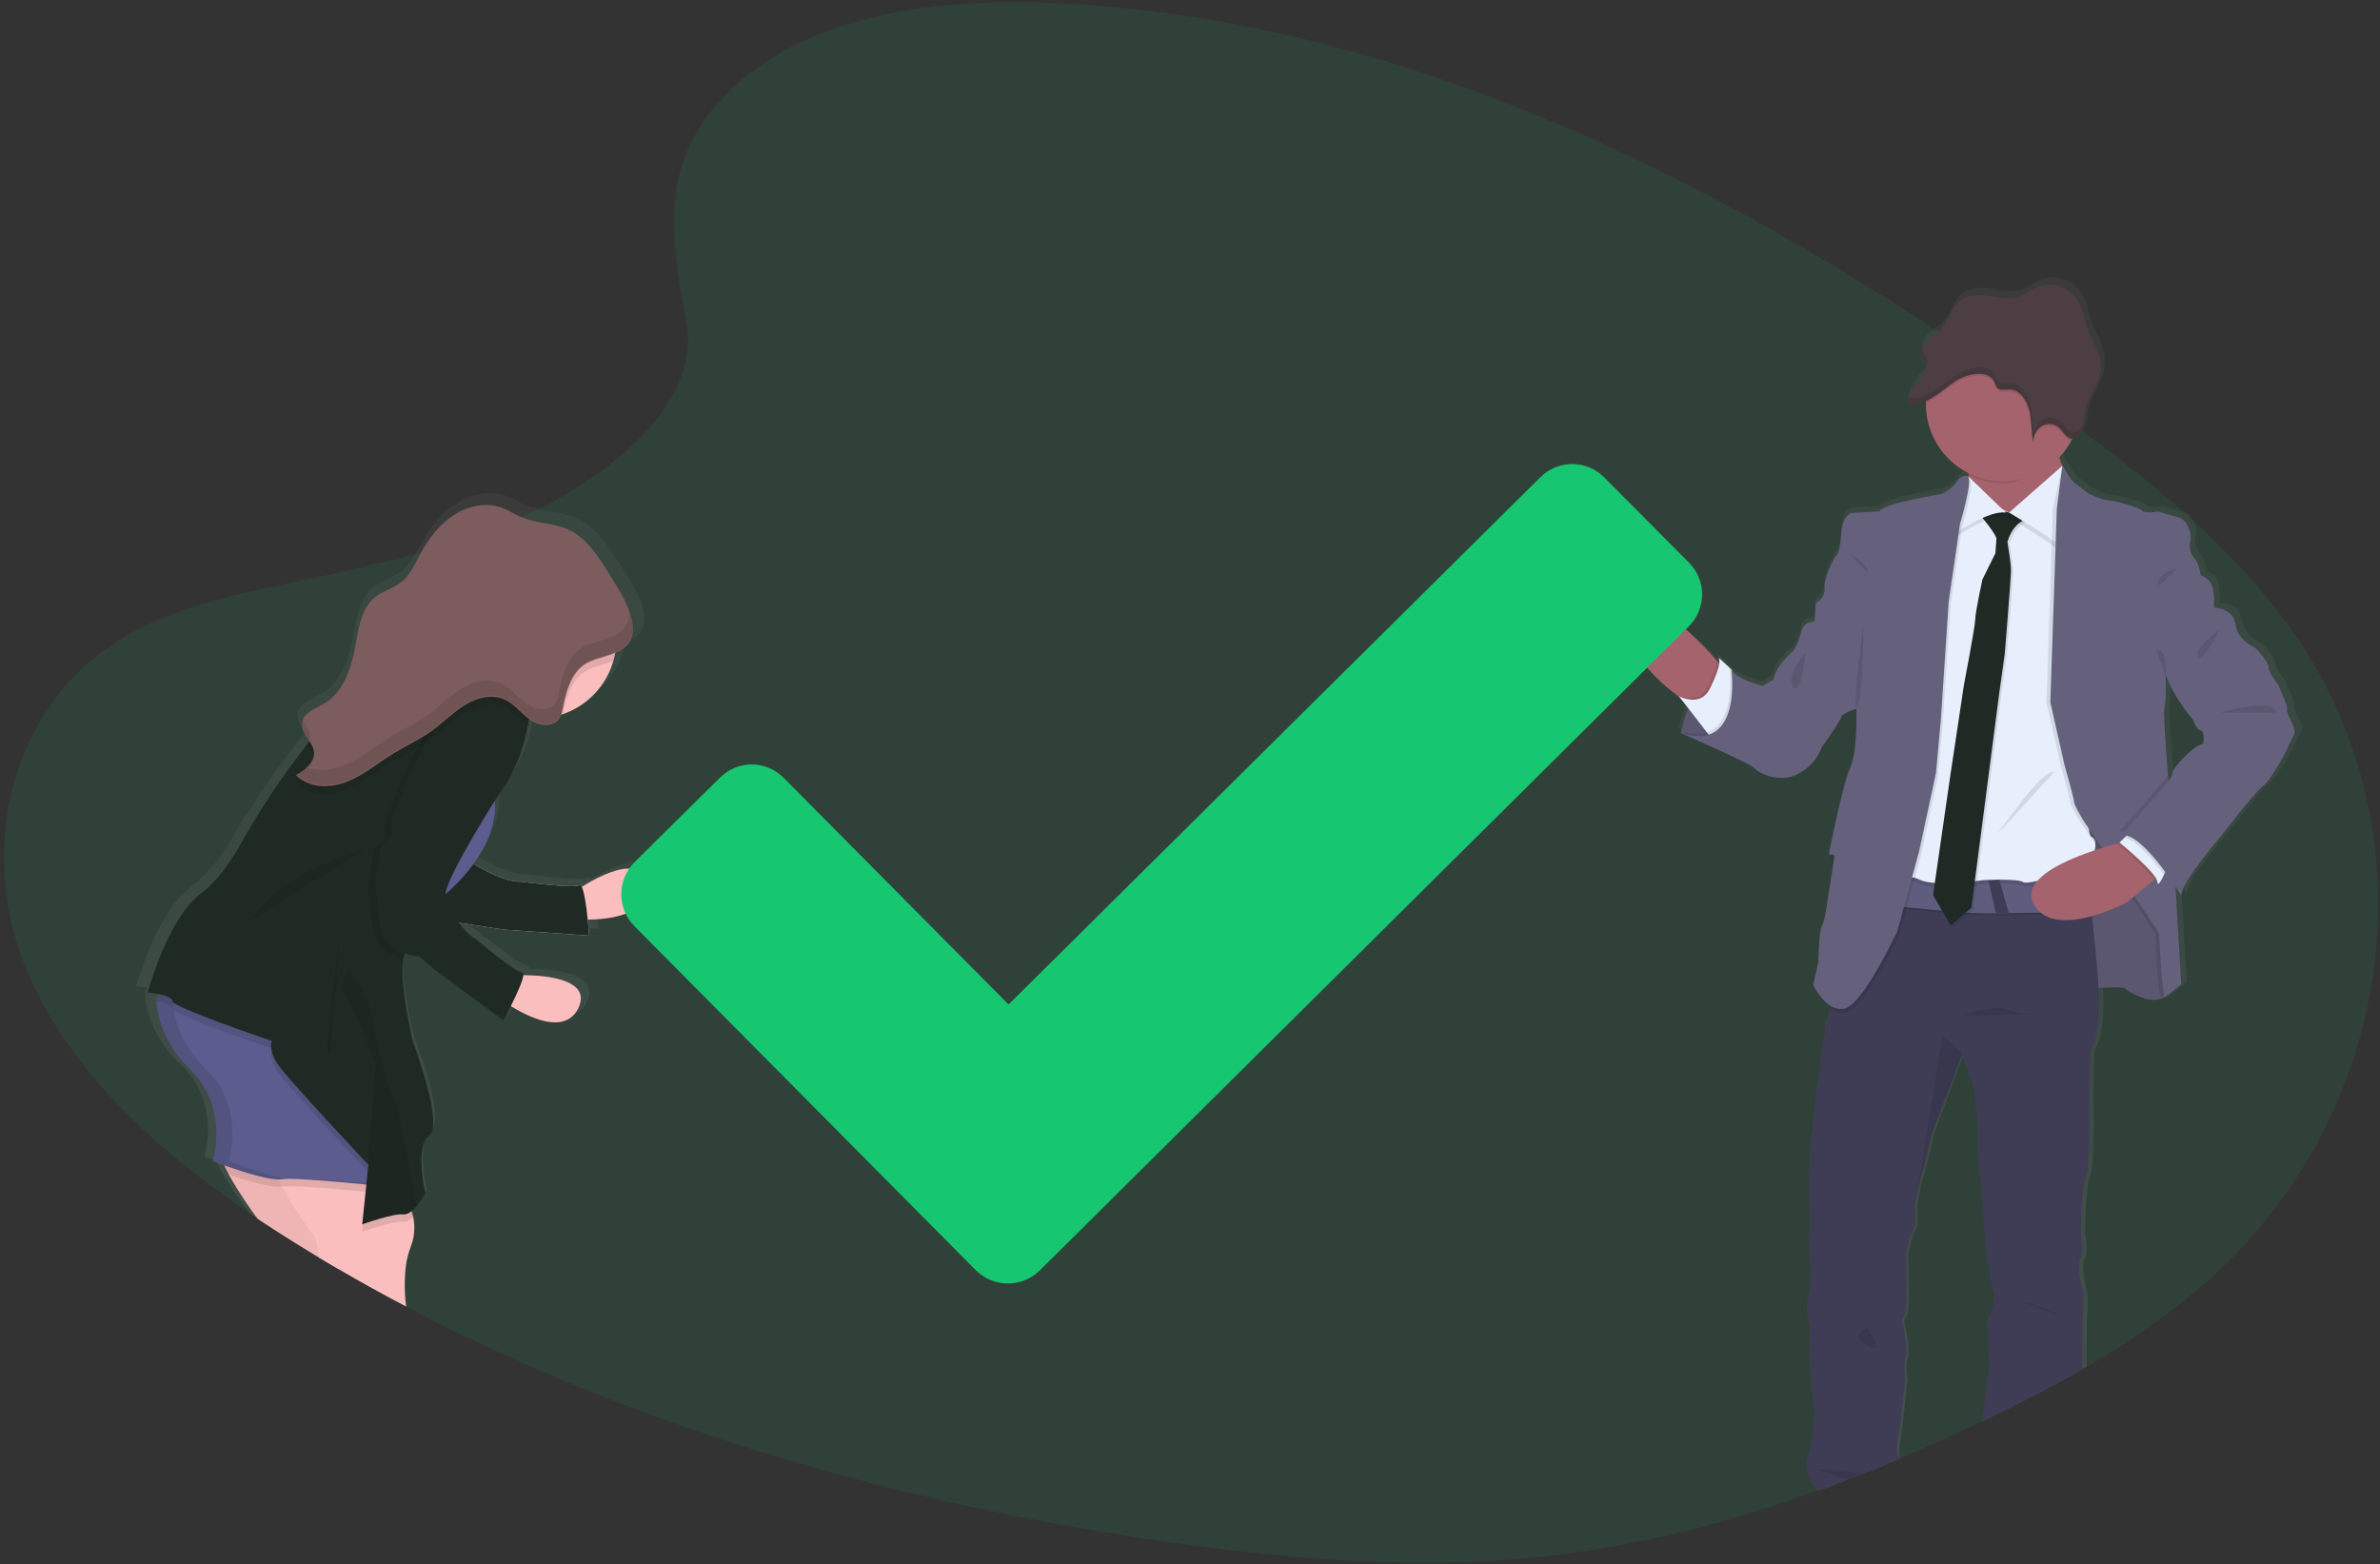 <svg xmlns="http://www.w3.org/2000/svg" xmlns:xlink="http://www.w3.org/1999/xlink" width="528px" height="347px" version="1.1" viewBox="0 0 528 347">
<rect x="0" y="0" width="528" height="347" fill="#333333" stroke="none"/>
<!--Generator: Sketch 52.1 (67048) - http://www.bohemiancoding.com/sketch-->
    <title>
        Success
    </title>
    <desc>
        Created with Sketch.
    </desc>
    <defs>
        <linearGradient id="linearGradient-1" x1="50.014%" x2="50.014%" y1="100.014%" y2="-0.012%">
            <stop offset="0%" stop-color="#808080" stop-opacity="0.25"/>
            <stop offset="54%" stop-color="#808080" stop-opacity="0.12"/>
            <stop offset="100%" stop-color="#808080" stop-opacity="0.1"/>
        </linearGradient>
        <linearGradient id="linearGradient-2" x1="50.003%" x2="50.003%" y1="100.015%" y2="-0.001%">
            <stop offset="0%" stop-color="#808080" stop-opacity="0.25"/>
            <stop offset="54%" stop-color="#808080" stop-opacity="0.12"/>
            <stop offset="100%" stop-color="#808080" stop-opacity="0.1"/>
        </linearGradient>
    </defs>
    <g id="Symbols" fill="none" fill-rule="evenodd" stroke="none" stroke-width="1">
        <g id="Illustrations-/-Success">
            <g id="Success">
                <path id="Path" fill="#17C671" d="M489.326,284.598 C487.682,286.043 486.001,287.447 484.284,288.81 C483.995,289.043 483.697,289.268 483.404,289.506 C477.279,294.257 470.849,298.601 464.154,302.509 L462.903,303.238 C462.6,303.421 462.303,303.591 461.986,303.76 C454.992,307.798 447.737,311.515 440.394,315.035 L440.316,315.077 L439.762,315.338 C433.84,318.177 427.83,320.893 421.731,323.487 L421.584,323.542 C418.834,324.7 416.084,325.828 413.334,326.925 C412.211,327.383 411.084,327.809 409.956,328.245 C407.834,329.056 405.707,329.853 403.562,330.619 L403.297,330.72 L402.838,330.88 L402.265,331.091 C396.671,333.089 391.001,334.935 385.257,336.627 L385.156,336.655 C381.15,337.822 377.118,338.902 373.06,339.895 L372.506,340.033 C366.548,341.472 360.493,342.71 354.402,343.7 L352.999,343.924 C348.544,344.624 344.059,345.195 339.543,345.638 C314.155,348.09 288.466,346.097 263.235,342.678 C212.286,335.766 162.012,322.809 116.16,302.5 C107.36,298.604 98.731,294.433 90.273,289.988 C90.205,289.951 90.145,289.914 90.076,289.882 C85.013,287.221 80.019,284.448 75.093,281.563 C73.65,280.729 72.215,279.877 70.79,279.02 C69.036,277.962 67.289,276.893 65.551,275.811 C63.259,274.381 60.968,272.915 58.676,271.416 L57.603,270.701 L57.191,270.421 C56.609,270.032 56.036,269.642 55.458,269.248 C33.917,254.581 14.708,236.807 5.633,214.564 C-4.854,188.898 1.856,156.356 27.83,141.185 C36.758,135.96 47.135,133.123 57.622,130.781 L58.694,130.542 C60.468,130.153 62.242,129.777 64.006,129.401 C70.189,128.09 76.404,126.789 82.56,125.336 C85.768,124.58 88.944,123.787 92.102,122.93 L93.395,122.572 C101.01,120.529 108.459,117.906 115.674,114.725 L115.72,114.725 C116.495,114.382 117.26,114.024 118.012,113.657 C118.498,113.428 118.983,113.199 119.469,112.947 C127.261,109.07 135.511,103.693 141.859,97.286 C142.368,96.772 142.863,96.25 143.344,95.728 C143.715,95.32 144.082,94.907 144.435,94.495 C148.885,89.306 151.965,83.545 152.552,77.431 C152.749,75.376 152.657,73.304 152.277,71.275 C151.557,67.43 150.86,63.667 150.347,59.996 C149.389,53.098 149.064,46.502 150.393,40.145 C151.745,33.665 154.811,27.427 160.664,21.377 C161.547,20.46 162.499,19.543 163.52,18.627 C168.253,14.474 173.609,11.09 179.392,8.598 C180.107,8.293 180.826,7.987 181.55,7.682 C197.629,1.173 216.947,-0.183 234.997,0.715 C251.859,1.583 268.615,3.914 285.074,7.682 C286.38,7.975 287.687,8.282 288.984,8.598 C302.985,11.99 316.762,16.25 330.234,21.354 C365.241,34.522 398.283,52.805 429.151,72.98 C429.454,73.177 429.756,73.375 430.068,73.576 C431.357,74.417 432.639,75.26 433.913,76.106 C436.379,77.741 438.824,79.386 441.247,81.043 L442.883,82.156 C443.69,82.706 444.492,83.258 445.289,83.811 L447.746,85.511 C447.862,85.581 447.972,85.659 448.076,85.745 L450.166,87.193 C451.376,88.037 452.577,88.885 453.782,89.737 L456.367,91.57 C456.903,91.955 457.444,92.336 457.98,92.725 L460.73,94.733 L461.345,95.191 C461.473,95.283 461.601,95.375 461.725,95.475 L461.803,95.526 C469.255,100.994 476.529,106.663 483.345,112.672 L484.225,113.451 L484.316,113.534 C485.059,114.194 485.801,114.863 486.53,115.537 C495.431,123.64 503.406,132.348 509.923,141.973 C539.862,186.432 530.975,247.99 489.326,284.598 Z" opacity="0.1"/>
                <path id="Shape" fill="url(#linearGradient-1)" fill-rule="nonzero" d="M508.947,156.613 C509.24,155.815 507.05,151.387 507.05,151.167 C507.05,150.947 504.758,148.486 504.758,147.102 C504.758,145.718 501.765,142.748 501.765,142.748 C501.765,142.748 497.741,141.075 497.301,137.45 C496.861,133.824 492.644,133.746 492.479,133.742 C492.479,133.742 492.479,133.412 492.507,132.907 C492.507,131.78 492.475,129.768 491.966,128.663 C491.447,127.661 490.555,126.902 489.482,126.55 C489.482,126.55 489.023,123.722 488.162,122.852 C487.166,121.808 486.781,120.324 487.144,118.928 C487.387,118.158 487.176,116.733 486.571,115.541 C486.113,114.593 485.37,113.781 484.435,113.557 L484.358,113.557 C482.258,113.048 479.907,112.269 479.907,112.269 C479.907,112.269 479.669,112.315 479.316,112.365 L479.022,112.269 C478.516,112.363 478.005,112.427 477.492,112.461 C477.042,112.476 476.602,112.332 476.25,112.053 C475.516,111.251 469.595,109.73 468.499,109.73 C467.404,109.73 464.255,108.277 464.255,108.277 L461.115,105.88 C460.235,105.21 458.604,102.488 458.365,102.085 L458.329,102.034 C458.1,101.515 457.907,100.98 457.751,100.435 C457.719,100.334 457.696,100.233 457.664,100.123 C458.302,99.455 458.886,98.738 459.41,97.978 L459.41,97.955 C459.553,97.758 459.685,97.543 459.818,97.336 C460.011,97.031 460.194,96.714 460.368,96.388 C460.442,96.245 460.51,96.099 460.584,95.961 C460.739,95.955 460.893,95.929 461.042,95.883 L461.239,95.81 C461.42,95.727 461.59,95.62 461.743,95.494 L461.89,95.361 C462.303,94.971 462.617,94.489 462.807,93.954 C462.857,93.798 462.903,93.638 462.94,93.495 C462.94,93.44 462.967,93.381 462.981,93.33 C462.995,93.28 463.031,93.11 463.05,92.996 L463.077,92.812 C463.077,92.698 463.114,92.593 463.132,92.487 C463.15,92.382 463.132,92.359 463.132,92.299 C463.132,92.166 463.169,92.024 463.183,91.887 C463.247,91.369 463.302,90.86 463.412,90.356 C463.414,90.348 463.414,90.34 463.412,90.333 C463.652,89.362 464.015,88.425 464.493,87.546 C464.952,86.662 465.456,85.791 465.868,84.879 C465.988,84.618 466.102,84.352 466.203,84.086 C466.304,83.82 466.405,83.499 466.496,83.201 C466.496,83.114 466.538,83.022 466.56,82.931 C466.621,82.715 466.67,82.496 466.707,82.275 C466.732,82.181 466.75,82.084 466.762,81.987 C466.817,81.684 466.854,81.382 466.881,81.07 C467.029,79.334 466.772,77.588 466.13,75.969 C465.584,74.594 464.755,73.379 464.209,72.018 C463.37,69.951 463.15,67.613 462.124,65.642 C460.405,62.343 456.349,60.693 453.017,61.935 C451.431,62.521 450.051,63.672 448.433,64.19 C446.279,64.882 443.965,64.359 441.728,64.047 C439.491,63.736 437.016,63.713 435.22,65.17 C433.152,66.853 432.584,70.015 430.636,71.858 C430.163,72.285 429.652,72.668 429.11,73.003 C428.716,73.274 428.317,73.54 427.946,73.847 C427.34,74.326 426.873,74.959 426.594,75.68 C426.574,75.731 426.557,75.783 426.543,75.836 C426.522,75.897 426.505,75.96 426.493,76.024 C426.493,76.093 426.47,76.166 426.461,76.239 C426.452,76.312 426.461,76.34 426.461,76.39 C426.454,76.5 426.454,76.611 426.461,76.72 C426.461,76.72 426.461,76.757 426.461,76.775 C426.461,76.895 426.498,77.018 426.52,77.142 C426.52,77.174 426.52,77.206 426.52,77.243 C426.52,77.28 426.575,77.449 426.612,77.545 C426.615,77.565 426.615,77.585 426.612,77.605 C426.65,77.717 426.695,77.827 426.745,77.935 C426.745,77.985 426.786,78.045 426.809,78.1 C426.836,78.143 426.858,78.189 426.873,78.237 C427.158,78.773 427.385,79.337 427.552,79.92 C427.641,80.291 427.617,80.68 427.483,81.038 C427.412,81.216 427.313,81.382 427.19,81.528 C427.031,81.728 426.859,81.918 426.676,82.097 C425.221,83.611 424.096,85.41 423.372,87.381 C423.289,87.606 423.211,87.84 423.138,88.064 L423.234,88.092 L423.33,88.115 C423.509,88.169 423.691,88.207 423.876,88.229 C423.997,88.25 424.12,88.263 424.243,88.27 C424.744,88.297 425.246,88.257 425.737,88.151 C425.819,88.137 425.9,88.119 425.98,88.096 C426.005,88.092 426.03,88.084 426.053,88.073 L426.099,88.073 C426.51,87.967 426.911,87.827 427.3,87.656 C427.391,87.615 427.488,87.578 427.579,87.532 C427.579,87.679 427.579,87.83 427.579,87.991 C427.579,88.151 427.579,88.156 427.579,88.238 C427.579,88.435 427.579,88.623 427.579,88.82 C427.579,89.017 427.579,89.095 427.579,89.237 C427.928,95.102 431.237,100.385 436.361,103.258 C436.622,103.409 436.879,103.551 437.145,103.684 C437.168,103.84 437.19,104 437.209,104.142 C437.227,104.285 437.245,104.404 437.259,104.537 L437.058,104.349 C436.885,104.274 436.7,104.237 436.512,104.239 C436.207,104.237 435.907,104.314 435.641,104.463 C435.173,104.733 434.781,105.116 434.5,105.577 C433.262,107.47 430.916,108.327 430.916,108.327 C430.916,108.327 417.624,110.431 417.102,112.172 L410.887,112.539 C410.887,112.539 408.691,112.828 408.476,117.402 L408.476,117.453 C408.476,117.475 408.476,117.489 408.476,117.507 C408.444,118.053 408.402,118.539 408.352,118.974 C408.352,118.974 408.352,119.02 408.352,119.038 C407.967,122.086 407.096,122.412 407.096,122.412 C407.096,122.412 404.534,126.912 404.754,129.236 C404.756,129.255 404.756,129.273 404.754,129.291 C404.784,129.606 404.764,129.923 404.695,130.231 C404.405,131.274 403.717,132.161 402.779,132.701 L402.49,136.826 C402.49,136.826 400.079,136.464 399.419,139.297 C398.759,142.129 397.586,143.422 397.586,143.422 C397.586,143.422 393.566,146.763 393.346,149.591 L390.858,151.117 C390.858,151.117 385.087,149.811 383.767,147.487 C383.767,147.487 383.611,147.331 383.364,147.107 L383.327,147.052 C383.326,147.061 383.326,147.07 383.327,147.079 C382.465,146.263 380.627,144.558 380.912,144.948 C381.082,145.314 381.124,145.728 381.031,146.121 L380.6,145.663 L379.45,144.38 C379.45,144.38 377.804,142.84 375.49,141.002 C374.961,140.58 374.403,140.149 373.817,139.709 C370.856,137.514 367.295,135.286 364.65,134.952 C364.595,134.842 364.375,134.012 363.857,134.012 C363.639,134.031 363.436,134.13 363.289,134.292 C361.726,135.728 360.833,137.75 360.823,139.872 C360.814,141.995 361.689,144.025 363.238,145.475 L363.839,146.034 L365.7,147.776 L371.979,153.643 C372.057,153.697 372.13,153.757 372.208,153.808 L372.579,154.266 L372.868,154.637 L373.368,155.274 L374.087,156.191 C374.05,156.287 374.009,156.379 373.977,156.47 C373.707,157.13 373.473,157.772 373.28,158.359 C373.28,158.359 373.28,158.405 373.28,158.423 C373.235,158.57 373.189,158.707 373.147,158.845 C373.147,158.89 373.115,158.941 373.102,158.987 C373.056,159.124 373.019,159.262 372.978,159.385 C372.937,159.509 372.932,159.546 372.914,159.624 C372.895,159.702 372.882,159.72 372.868,159.766 C372.662,160.495 372.533,161.054 372.465,161.365 L371.979,161.214 L372.437,161.42 C372.439,161.446 372.439,161.472 372.437,161.498 L372.41,161.645 C372.552,161.714 372.703,161.778 372.868,161.842 L372.973,161.888 L374.77,162.681 C375.132,162.841 375.526,163.011 375.948,163.203 C376.37,163.396 376.695,163.538 377.103,163.712 C381.796,165.802 388.373,168.804 388.841,169.405 C389.57,170.353 394.396,173.108 398.787,170.78 C403.178,168.451 404.117,164.895 404.117,164.895 C404.117,164.895 408.361,159.019 408.508,158.148 C408.618,157.479 410.58,156.722 411.487,156.406 L411.574,156.379 L411.941,156.26 C411.941,156.26 411.941,156.443 411.941,156.759 L411.941,156.782 C411.941,156.942 411.941,157.144 411.941,157.369 C411.941,159.413 411.913,163.859 411.272,167.09 C411.27,167.099 411.27,167.108 411.272,167.118 C411.127,167.954 410.882,168.769 410.543,169.547 C408.861,173.103 405.721,188.861 405.721,188.861 L405.795,188.861 C405.976,188.828 406.161,188.819 406.345,188.833 C406.28,189.127 406.239,189.356 406.207,189.512 C406.175,189.667 406.161,189.745 406.161,189.745 L406.216,189.745 C406.391,189.712 406.57,189.702 406.748,189.713 C406.808,189.716 406.868,189.724 406.927,189.736 C406.927,189.828 406.899,189.938 406.881,190.066 C406.881,190.066 406.881,190.112 406.881,190.135 C406.881,190.158 406.881,190.162 406.881,190.181 C406.881,190.199 406.853,190.323 406.844,190.401 C406.464,193.023 405.364,199.847 405.364,199.847 C405.364,199.847 404.905,203.619 404.19,204.925 C403.883,205.48 403.695,207.015 403.576,208.592 C403.576,208.821 403.544,209.05 403.526,209.289 C403.407,211.232 403.388,213.052 403.388,213.052 L403.356,213.171 L402.279,218.057 C402.297,218.102 402.317,218.146 402.339,218.19 C402.417,218.336 402.54,218.588 402.719,218.9 L402.774,219.019 C403.422,220.34 404.28,221.547 405.313,222.594 C405.553,222.832 405.81,223.051 406.083,223.25 C406.083,223.305 406.06,223.364 406.051,223.41 C406.042,223.456 406.024,223.584 406.01,223.667 C405.917,224.297 405.743,224.914 405.492,225.5 C405.205,226.131 405.026,226.807 404.965,227.498 C404.91,227.991 404.894,228.488 404.919,228.983 L404.86,229.254 C404.699,230.001 404.241,232.192 403.993,233.975 C403.934,234.382 403.879,234.777 403.847,235.143 C403.816,235.483 403.816,235.825 403.847,236.165 C403.875,236.738 403.844,237.313 403.755,237.88 C403.755,238.045 403.718,238.214 403.695,238.384 C403.448,239.997 403.04,241.688 403.04,241.688 L401.725,254.315 L401.725,254.54 C401.725,254.59 401.725,254.682 401.725,254.801 C401.725,254.92 401.725,254.966 401.725,255.062 C401.725,255.159 401.725,255.269 401.697,255.393 C401.697,255.69 401.651,256.043 401.619,256.456 C401.619,256.603 401.61,256.755 401.592,256.914 C401.592,257.052 401.592,257.198 401.564,257.35 C401.564,257.428 401.564,257.505 401.564,257.588 C401.564,257.67 401.564,257.826 401.541,257.95 C401.518,258.074 401.541,258.184 401.541,258.298 C401.541,258.413 401.541,258.514 401.541,258.624 C401.5,259.298 401.454,260.026 401.422,260.764 C401.422,260.883 401.422,261.002 401.422,261.122 L401.422,261.47 C401.422,261.704 401.422,261.928 401.39,262.176 C401.39,262.332 401.39,262.492 401.39,262.634 C401.39,262.776 401.39,263.065 401.39,263.276 L401.39,263.432 C401.39,263.569 401.39,263.707 401.39,263.835 C401.39,264.142 401.39,264.44 401.39,264.729 C401.39,264.857 401.39,264.99 401.39,265.118 C401.39,265.534 401.39,265.928 401.39,266.301 C401.39,266.489 401.39,266.668 401.39,266.842 C401.4,267.329 401.437,267.816 401.5,268.299 C401.55,268.657 401.587,269.033 401.605,269.418 C401.605,269.596 401.605,269.775 401.605,269.949 C401.61,270.038 401.61,270.126 401.605,270.215 C401.605,270.302 401.605,270.398 401.605,270.485 C401.605,270.572 401.605,270.733 401.605,270.852 C401.605,271.045 401.605,271.233 401.605,271.42 C401.605,271.498 401.605,271.572 401.605,271.645 C401.605,271.718 401.605,271.915 401.605,272.048 L401.605,272.268 C401.491,273.845 401.275,275.124 401.243,275.325 C401.243,275.325 401.243,275.325 401.243,275.325 C401.243,275.325 401.243,275.367 401.243,275.445 C401.243,275.522 401.243,275.513 401.243,275.555 C401.243,275.596 401.243,275.632 401.243,275.678 C401.243,275.724 401.243,275.729 401.243,275.756 C401.243,275.871 401.271,276.017 401.285,276.178 C401.285,276.251 401.285,276.325 401.285,276.407 C401.285,276.49 401.285,276.581 401.312,276.673 C401.34,276.765 401.312,276.76 401.312,276.81 C401.312,276.975 401.34,277.145 401.358,277.324 C401.376,277.502 401.399,277.695 401.413,277.887 L401.44,278.25 C401.44,278.424 401.477,278.607 401.491,278.786 L401.491,278.969 C401.491,279.093 401.518,279.212 401.527,279.34 L401.569,279.904 C401.569,280.028 401.596,280.156 401.605,280.28 C401.615,280.404 401.605,280.408 401.605,280.473 L401.665,281.215 C401.665,281.339 401.665,281.458 401.688,281.582 C401.688,281.774 401.715,281.971 401.734,282.155 C401.752,282.338 401.734,282.576 401.766,282.769 C401.798,282.961 401.789,283.154 401.793,283.328 C401.845,283.845 401.845,284.365 401.793,284.882 C401.674,285.404 401.289,286.866 401.069,288.452 C401.069,288.594 401.028,288.736 401.014,288.883 C401,289.03 401.014,289.053 401.014,289.14 L400.987,289.483 C400.987,289.758 400.955,290.038 400.955,290.308 C400.934,290.926 401.003,291.544 401.161,292.142 C401.266,292.539 401.342,292.943 401.39,293.352 C401.39,293.416 401.39,293.485 401.413,293.553 C401.413,293.7 401.445,293.851 401.459,294.012 C401.473,294.172 401.482,294.323 401.491,294.47 C401.491,294.791 401.518,295.121 401.532,295.455 C401.532,295.675 401.532,295.914 401.532,296.12 C401.564,298.054 401.473,299.947 401.445,300.433 L401.445,300.47 C401.445,300.525 401.445,300.552 401.445,300.552 C401.445,300.552 401.903,308.688 402.394,311.295 C402.458,311.639 402.504,311.988 402.536,312.345 C402.536,312.478 402.536,312.611 402.559,312.744 C402.622,314.254 402.517,315.767 402.247,317.254 C402.247,317.254 401.734,322.841 401.518,322.841 C401.413,322.841 400.936,323.702 400.863,325.004 L400.863,325.041 C400.799,326.494 401.243,328.492 403.269,330.467 L403.489,330.683 L403.755,330.582 C405.9,329.817 408.027,329.019 410.149,328.208 C411.276,327.772 412.404,327.337 413.527,326.888 C416.301,325.791 419.051,324.663 421.777,323.505 C421.647,323.437 421.552,323.317 421.515,323.175 C421.094,322.053 421.722,318.592 421.85,318.06 C421.978,317.529 423.165,306.222 423.165,306.222 C423.165,306.222 422.707,302.67 423.312,301.148 C423.917,299.626 422.579,293.737 422.579,293.737 C422.579,293.737 422.12,293.012 422.945,292.142 C423.77,291.271 423.459,283.502 423.459,283.502 C423.459,283.502 423.385,279.579 423.385,278.561 C423.385,277.544 424.265,273.84 425.063,272.603 C425.86,271.365 425.361,267.515 425.361,267.515 L425.407,267.222 C425.407,267.112 425.443,266.975 425.471,266.814 L425.54,266.425 C425.887,264.297 426.361,262.193 426.96,260.123 C427.914,257.075 429.009,251.703 429.009,251.703 L435.403,234.557 L435.614,234.025 L435.692,233.814 C435.692,233.814 438.831,239.626 438.831,244.998 C438.831,244.998 439.638,251.46 439.423,253.202 C439.207,254.943 440.078,263.147 440.078,263.147 C440.078,263.147 441.022,274.913 441.022,275.417 C441.022,275.921 442.195,284.973 442.929,286.348 C443.662,287.723 442.195,291.94 441.76,292.375 C441.325,292.811 441.907,303.485 441.907,303.485 C441.907,303.485 440.802,311.905 440.587,313.647 C440.545,313.963 440.481,314.44 440.413,315.022 C447.746,311.502 455.01,307.785 462.005,303.747 C462.307,303.577 462.605,303.408 462.921,303.224 L462.972,292.806 C462.972,292.806 463.485,287.943 462.898,285.977 C462.312,284.011 461.73,280.248 462.536,279.23 C463.343,278.213 462.61,273.497 462.61,273.497 C462.61,273.497 462.61,263.546 463.705,261.08 C464.8,258.615 464.438,243.004 464.438,243.004 L464.727,232.765 C464.727,232.765 467.06,230.555 466.56,219.111 C466.56,218.987 466.56,218.854 466.56,218.721 C469.109,218.561 471.983,218.469 472.418,218.827 C473.115,219.386 477.038,221.925 480.077,221.292 C480.579,221.197 481.057,220.999 481.479,220.71 C482.139,220.417 485.146,217.878 485.146,217.878 L483.982,198.293 L483.858,196.116 C484.078,196.451 484.27,196.749 484.435,197.033 C484.894,197.73 485.146,198.156 485.146,198.156 C485.146,195.108 493.776,185.235 493.776,185.235 C493.776,185.235 501.82,174.854 503.571,173.617 C505.322,172.379 508.764,165.848 508.764,165.848 C509.271,164.602 509.857,163.389 510.519,162.218 C511.298,160.898 508.654,157.41 508.947,156.613 Z M483.212,170.55 C483.052,171.272 482.718,171.944 482.24,172.507 C482.203,172.049 482.167,171.623 482.13,171.165 C482.13,171.128 482.13,171.082 482.13,171.045 C481.617,164.656 481.067,156.929 481.319,156.173 C481.525,155.567 481.598,153.963 481.621,152.423 C481.653,150.668 481.621,148.995 481.621,148.995 L481.704,148.88 C483.18,153.464 487.758,158.808 487.758,158.808 C487.758,158.808 488.565,161.132 489.514,161.205 C490.462,161.278 490.096,164.253 490.096,164.253 C489.655,164.324 489.231,164.479 488.849,164.711 C488.398,164.972 487.966,165.264 487.557,165.587 C485.457,167.182 483.262,169.808 483.212,170.55 Z"/>
                <path id="Path" fill="#65617D" d="M372.882,162.598 C372.882,162.598 375.549,148.619 384.12,148.546 L390.39,161.443 L386.173,164.308 C386.173,164.308 377.117,164.597 372.882,162.598 Z"/>
                <path id="Path" fill="#000000" d="M390.372,161.425 L386.173,164.308 C386.173,164.308 379.784,164.51 375.219,163.391 C374.416,163.205 373.633,162.939 372.882,162.598 C372.882,162.598 372.882,162.52 372.928,162.374 C372.926,162.355 372.926,162.337 372.928,162.319 C373.322,160.565 373.865,158.848 374.55,157.185 C374.811,156.558 375.114,155.911 375.435,155.265 C376.69,152.85 378.455,150.48 380.87,149.307 C381.763,148.869 382.734,148.615 383.726,148.56 L383.983,148.56 L384.106,148.56 L384.248,148.844 L386.366,153.202 L390.372,161.425 Z" opacity="0.1"/>
                <path id="Path" fill="#65617D" d="M461.56,219.5 C461.56,219.5 470.566,218.639 471.359,219.285 C472.152,219.931 477.267,223.25 480.297,221.16 C483.326,219.07 481.305,211.791 481.305,211.502 C481.305,211.214 481.016,200.91 481.016,200.91 L475.613,193.632 L468.838,180.881 L455.006,179.506 L455.363,199.755 L455.295,210.132 L461.56,219.5 Z"/>
                <path id="Path" fill="#000000" d="M461.56,219.5 C461.56,219.5 470.566,218.639 471.359,219.285 C472.152,219.931 477.267,223.25 480.297,221.16 C483.326,219.07 481.305,211.791 481.305,211.502 C481.305,211.214 481.016,200.91 481.016,200.91 L475.613,193.632 L468.838,180.881 L455.006,179.506 L455.363,199.755 L455.295,210.132 L461.56,219.5 Z" opacity="0.1"/>
                <path id="Path" fill="#A5636D" d="M382.3,148.17 C382.3,148.17 381.59,156.961 376.09,157.098 C376.09,157.098 374.541,156.182 372.451,154.6 C367.638,151.002 360.007,144.082 362.115,137.642 C365.14,128.42 379.839,145.434 379.839,145.434 L380.971,146.699 L382.3,148.17 Z"/>
                <path id="Path" fill="#000000" d="M382.3,148.17 C382.3,148.17 381.59,156.961 376.09,157.098 C376.09,157.098 374.541,156.182 372.451,154.6 L371.993,154 C372.922,154.487 373.947,154.764 374.995,154.811 C376.37,154.839 377.919,154.353 378.913,152.341 C379.488,151.209 379.995,150.045 380.43,148.853 C380.69,148.153 380.874,147.428 380.98,146.69 L382.3,148.17 Z" opacity="0.1"/>
                <path id="Path" fill="#E7EFFD" d="M379.922,164.093 L378.689,162.507 L374.564,157.167 L372.423,154.44 C373.351,154.925 374.375,155.2 375.421,155.247 C376.796,155.279 378.345,154.788 379.34,152.776 C379.916,151.646 380.423,150.481 380.857,149.288 C381.54,147.345 381.526,146.346 381.283,146.007 C381.04,145.667 382.814,147.313 383.666,148.124 L383.698,148.152 L384.092,148.528 L384.244,148.821 L386.329,152.996 C386.329,152.996 386.329,153.056 386.329,153.17 C386.522,154.495 387.223,162.901 379.922,164.093 Z"/>
                <path id="Path" fill="#3F3D56" d="M421.749,323.473 C421.618,323.361 421.473,323.266 421.318,323.189 L421.282,323.189 C420.42,322.827 421.208,318.358 421.355,317.781 C421.502,317.203 422.652,306.057 422.652,306.057 C422.652,306.057 422.221,302.532 422.799,301.015 C423.376,299.498 422.075,293.682 422.075,293.682 C422.075,293.682 421.644,292.962 422.437,292.096 C423.23,291.23 422.941,283.52 422.941,283.52 C422.941,283.52 422.872,279.634 422.872,278.621 C422.872,277.608 423.734,273.941 424.527,272.713 C425.32,271.485 424.815,267.671 424.815,267.671 L424.857,267.378 C424.88,267.272 424.898,267.135 424.921,266.975 L424.99,266.59 C424.99,266.498 425.022,266.402 425.04,266.296 C425.081,266.067 425.127,265.838 425.178,265.545 C425.205,265.38 425.237,265.205 425.274,265.031 C425.379,264.481 425.503,263.876 425.636,263.257 C425.677,263.065 425.723,262.868 425.769,262.675 C425.815,262.483 425.879,262.217 425.938,261.979 C425.975,261.837 426.007,261.699 426.048,261.557 C426.154,261.135 426.268,260.728 426.392,260.338 C427.309,257.308 428.413,251.978 428.413,251.978 L435.11,234.387 L435.188,234.176 L435.398,234.584 C436.095,235.991 438.281,240.781 438.281,245.268 C438.281,245.268 439.079,251.685 438.859,253.408 C438.639,255.131 439.51,263.28 439.51,263.28 C439.51,263.28 440.426,274.95 440.426,275.454 C440.426,275.958 441.581,284.969 442.301,286.335 C443.02,287.7 441.581,291.885 441.146,292.293 C440.71,292.701 441.293,303.32 441.293,303.32 C441.293,303.32 440.211,311.676 439.991,313.404 C439.945,313.816 439.853,314.508 439.757,315.356 L440.312,315.095 L440.39,315.054 C447.723,311.534 454.988,307.817 461.982,303.779 L462.041,292.728 C462.041,292.728 462.545,287.897 461.973,285.954 C461.4,284.011 460.817,280.262 461.606,279.249 C462.394,278.236 461.684,273.561 461.684,273.561 C461.684,273.561 461.684,263.688 462.761,261.241 C463.838,258.793 463.485,243.297 463.485,243.297 L463.769,233.14 C463.769,233.14 466.12,230.899 465.566,219.202 C465.506,217.956 465.415,216.604 465.286,215.128 C464.887,210.714 464.484,206.718 464.118,203.257 C464.085,202.959 464.053,202.666 464.021,202.382 C463.985,201.997 463.939,201.616 463.902,201.245 C463.815,200.461 463.733,199.71 463.65,198.995 C463.623,198.784 463.6,198.577 463.577,198.371 C463.457,197.345 463.346,196.397 463.242,195.53 C463.205,195.19 463.16,194.856 463.123,194.54 C463.063,194.081 463.008,193.623 462.958,193.197 C462.958,193.096 462.93,192.995 462.917,192.894 C462.917,192.711 462.875,192.537 462.853,192.367 C462.614,190.497 462.472,189.475 462.472,189.475 L462.408,189.475 L455.162,189.539 L439.345,189.69 L438.882,189.69 L430.632,189.768 L430.127,189.768 L426.168,189.81 L425.494,189.81 L417.244,189.887 L416.744,189.887 L413.357,203.848 L406.441,219.702 C406.441,219.702 406.335,221.439 406.092,223.135 L406.092,223.236 C406.092,223.295 406.092,223.35 406.065,223.401 C406.038,223.451 406.038,223.575 406.024,223.657 C405.928,224.427 405.732,225.18 405.442,225.899 C405.212,226.4 405.057,226.933 404.983,227.48 C404.893,228.06 404.857,228.648 404.878,229.235 C404.878,229.3 404.878,229.332 404.878,229.332 C404.878,229.332 404.328,231.83 404.007,233.956 C403.947,234.364 403.892,234.758 403.86,235.125 C403.798,235.57 403.777,236.019 403.796,236.468 C403.821,236.927 403.805,237.387 403.746,237.843 C403.746,238.008 403.709,238.178 403.686,238.347 C403.462,240.034 403.008,241.922 403.008,241.922 L401.706,254.462 C401.707,254.476 401.707,254.49 401.706,254.503 C401.706,254.554 401.706,254.645 401.706,254.765 C401.706,254.884 401.706,254.93 401.706,255.026 C401.706,255.122 401.706,255.232 401.679,255.356 C401.679,255.654 401.633,256.007 401.601,256.419 C401.601,256.566 401.592,256.719 401.573,256.877 C401.573,257.015 401.573,257.162 401.546,257.313 C401.546,257.391 401.546,257.469 401.546,257.551 C401.546,257.634 401.546,257.79 401.523,257.913 C401.5,258.037 401.523,258.147 401.523,258.262 C401.523,258.376 401.523,258.477 401.523,258.587 C401.486,259.261 401.44,259.99 401.408,260.728 C401.408,260.847 401.408,260.966 401.408,261.085 L401.408,261.433 C401.408,261.667 401.408,261.892 401.376,262.139 C401.376,262.295 401.376,262.455 401.376,262.598 C401.376,262.74 401.376,263.028 401.376,263.239 L401.376,263.432 C401.376,263.569 401.376,263.707 401.376,263.835 C401.376,264.142 401.376,264.44 401.376,264.729 C401.376,264.857 401.376,264.99 401.376,265.118 C401.376,265.534 401.376,265.928 401.376,266.301 C401.376,266.489 401.376,266.668 401.376,266.842 C401.382,267.354 401.418,267.865 401.486,268.373 C401.532,268.712 401.569,269.06 401.592,269.418 C401.592,269.596 401.592,269.775 401.592,269.949 C401.592,270.123 401.592,270.307 401.592,270.485 C401.592,270.664 401.592,270.733 401.592,270.852 C401.592,271.045 401.592,271.233 401.592,271.42 C401.592,271.498 401.592,271.572 401.592,271.645 C401.592,271.718 401.592,271.915 401.592,272.048 L401.592,272.268 C401.477,273.845 401.262,275.124 401.23,275.325 C401.23,275.325 401.23,275.325 401.23,275.325 C401.23,275.325 401.23,275.367 401.23,275.445 C401.23,275.522 401.23,275.513 401.23,275.555 C401.23,275.596 401.23,275.632 401.23,275.678 C401.23,275.724 401.23,275.729 401.23,275.756 C401.23,275.871 401.257,276.017 401.271,276.178 C401.271,276.251 401.271,276.325 401.271,276.407 C401.271,276.49 401.271,276.581 401.298,276.673 C401.326,276.765 401.298,276.76 401.298,276.81 C401.298,276.975 401.326,277.145 401.344,277.324 C401.363,277.502 401.381,277.695 401.399,277.887 L401.427,278.25 C401.427,278.424 401.463,278.607 401.477,278.786 L401.477,278.969 C401.477,279.093 401.505,279.212 401.514,279.34 L401.555,279.904 C401.555,280.028 401.582,280.156 401.592,280.28 L401.592,280.473 L401.651,281.215 C401.651,281.339 401.651,281.458 401.674,281.582 C401.674,281.774 401.702,281.971 401.72,282.155 C401.738,282.338 401.72,282.576 401.752,282.769 C401.784,282.961 401.775,283.154 401.78,283.328 C401.826,283.828 401.826,284.331 401.78,284.831 C401.478,286.025 401.239,287.233 401.065,288.452 C401.065,288.594 401.023,288.736 401.01,288.883 C400.996,289.03 401.01,289.053 401.01,289.14 L400.982,289.483 C400.982,289.758 400.95,290.038 400.95,290.308 C400.939,290.891 401.008,291.473 401.156,292.036 C401.281,292.536 401.365,293.045 401.408,293.558 C401.445,293.851 401.468,294.163 401.486,294.475 C401.505,294.786 401.514,295.125 401.527,295.46 C401.527,295.68 401.527,295.918 401.527,296.125 C401.555,298.302 401.436,300.382 401.436,300.382 C401.435,300.401 401.435,300.419 401.436,300.438 L401.436,300.474 C401.482,301.391 401.894,308.619 402.353,311.048 C402.432,311.478 402.485,311.913 402.513,312.35 C402.513,312.483 402.513,312.615 402.536,312.748 C402.569,314.16 402.46,315.571 402.21,316.96 C402.21,316.96 401.537,322.557 401.321,322.557 C401.211,322.557 400.661,323.574 400.675,325.064 L400.675,325.1 C400.675,326.503 401.216,328.309 403.054,330.142 L403.567,330.655 C405.712,329.89 407.839,329.092 409.961,328.281 C411.088,327.846 412.216,327.41 413.339,326.961 C416.113,325.864 418.863,324.737 421.589,323.579 L421.749,323.473 Z"/>
                <path id="Path" fill="#A5636D" d="M459.543,106.952 L448.878,118.342 C448.878,118.342 435.192,112.842 436.631,111.008 C437.19,110.284 437.09,107.997 436.778,105.472 C436.274,101.48 435.192,96.882 435.192,96.882 C435.192,96.882 459.113,92.991 457.091,97.029 C456.358,98.5 456.482,100.237 456.94,101.814 C457.529,103.655 458.407,105.389 459.543,106.952 Z"/>
                <path id="Path" fill="#000000" d="M457.091,97.011 C456.358,98.482 456.005,98.624 456.463,100.219 C453.337,103.574 449.359,107.245 444.414,107.245 C441.764,107.25 439.15,106.638 436.778,105.458 C436.274,101.466 435.192,96.869 435.192,96.869 C435.192,96.869 459.113,92.973 457.091,97.011 Z" opacity="0.1"/>
                <path id="Path" fill="#A5636D" d="M461.565,89.659 C461.565,99.131 453.886,106.81 444.414,106.81 C434.942,106.81 427.263,99.131 427.263,89.659 C427.263,89.577 427.263,89.494 427.263,89.412 C427.468,80.04 435.16,72.569 444.533,72.637 C453.907,72.704 461.49,80.285 461.56,89.659 L461.565,89.659 Z"/>
                <path id="Path" fill="#000000" d="M464.044,202.794 C461.752,202.794 454.208,202.877 445.757,203.01 L445.651,203.01 L442.86,203.055 L442.773,203.055 C432.749,203.216 422.872,201.259 418.908,201.63 C410.474,202.423 421.933,193.838 421.933,193.838 C428.215,195.362 434.676,196.016 441.137,195.782 L443.561,195.653 C451.22,195.222 458.92,194.503 462.944,193.293 C463.224,195.53 463.632,198.77 464.044,202.794 Z" opacity="0.1"/>
                <path id="Path" fill="#5F5D7E" d="M464.044,202.363 C461.752,202.363 454.208,202.441 445.757,202.579 L445.651,202.579 L442.86,202.625 L442.773,202.625 C432.749,202.785 422.872,200.828 418.908,201.199 C410.474,201.988 421.933,193.407 421.933,193.407 C428.215,194.932 434.677,195.584 441.137,195.346 L443.561,195.222 C451.22,194.792 458.92,194.067 462.944,192.862 C463.224,195.099 463.632,198.348 464.044,202.363 Z"/>
                <path id="Path" fill="#000000" d="M439.798,111.723 L426.539,117.92 L416.313,197.019 C416.313,197.019 422.363,194.269 425.824,196.011 C429.284,197.752 439.945,196.157 439.945,196.157 C439.945,196.157 447.737,195.699 448.878,196.588 C450.019,197.477 463.581,192.986 463.581,192.986 C463.581,192.986 466.029,187.509 464.154,186.647 C462.28,185.785 464.732,177.265 464.732,177.265 L463.581,120.198 L461.29,112.865 L455.093,109.12 L448.754,114.162 L445.729,114.597 L439.798,111.723 Z" opacity="0.1"/>
                <path id="Path" fill="#E7EFFD" d="M439.798,110.843 L426.543,117.04 L416.313,196.157 C416.313,196.157 422.363,193.407 425.824,195.149 C429.284,196.891 439.945,195.291 439.945,195.291 C439.945,195.291 447.737,194.86 448.878,195.722 C450.019,196.584 463.581,192.12 463.581,192.12 C463.581,192.12 466.029,186.647 464.154,185.781 C462.28,184.915 464.732,176.412 464.732,176.412 L463.581,119.345 L461.29,112.012 L455.093,108.263 L448.754,113.305 L445.729,113.735 L439.798,110.843 Z"/>
                <path id="Path" fill="#000000" d="M439.583,114.519 C439.583,114.519 443.405,119.057 443.332,119.996 C443.259,120.936 443.117,123.163 443.117,123.163 L440.257,129.002 C440.257,129.002 438.671,136.281 438.671,137.793 C438.671,139.306 436.15,152.419 436.15,152.419 L433.125,172.585 L429.303,199.031 L433.194,205.732 L437.805,201.841 L443.923,154.724 L445.22,145.429 C445.22,145.429 446.595,128.714 446.595,126.986 C446.595,125.258 445.803,120.716 445.803,120.716 C445.803,120.716 446.742,116.394 450.633,115.385 C454.525,114.377 450.345,115.165 450.345,115.165 L448.113,113.364 L446.165,114.157 C446.165,114.157 440.738,112.502 439.583,114.519 Z" opacity="0.1"/>
                <path id="Path" fill="#202A25" d="M439.152,114.088 C439.152,114.088 442.97,118.626 442.901,119.561 C442.832,120.496 442.681,122.733 442.681,122.733 L439.798,128.572 C439.798,128.572 438.212,135.845 438.212,137.358 C438.212,138.87 435.692,151.988 435.692,151.988 L432.662,172.155 L428.844,198.596 L432.735,205.297 L437.346,201.405 L443.465,154.293 L444.762,144.998 C444.762,144.998 446.137,128.283 446.137,126.55 C446.137,124.818 445.344,120.285 445.344,120.285 C445.344,120.285 446.261,115.958 450.17,114.95 C454.08,113.942 449.886,114.735 449.886,114.735 L447.65,112.933 L445.706,113.726 C445.706,113.726 440.307,112.067 439.152,114.088 Z"/>
                <path id="Path" fill="#000000" d="M436.631,106.521 C436.631,106.521 436.054,106.952 435.912,109.835 C435.77,112.718 433.748,119.203 433.748,119.203 C433.748,119.203 441.242,114.015 444.991,114.593 L436.631,106.521 Z" opacity="0.1"/>
                <path id="Path" fill="#E7EFFD" d="M436.631,105.655 C436.631,105.655 436.054,106.09 435.912,108.969 C435.77,111.847 433.748,118.337 433.748,118.337 C433.748,118.337 441.242,113.149 444.991,113.726 L436.631,105.655 Z"/>
                <path id="Path" fill="#000000" d="M457.096,104.216 L445.298,114.593 C445.298,114.593 455.244,120.5 456.541,121.926 C457.838,123.351 459.135,107.805 459.135,107.805 L457.096,104.216 Z" opacity="0.1"/>
                <path id="Path" fill="#E7EFFD" d="M457.527,103.35 L445.711,113.726 C445.711,113.726 455.652,119.634 456.949,121.06 C458.246,122.485 459.543,106.934 459.543,106.934 L457.527,103.35 Z"/>
                <path id="Path" fill="#000000" d="M437.048,106.521 C437.048,106.521 435.751,105.87 434.527,107.745 C433.304,109.62 430.998,110.495 430.998,110.495 C430.998,110.495 417.881,112.585 417.377,114.313 L411.253,114.67 C411.253,114.67 409.09,114.932 408.888,119.515 C408.687,124.098 407.513,124.483 407.513,124.483 C407.513,124.483 404.988,128.952 405.222,131.257 C405.455,133.563 403.274,134.718 403.274,134.718 L412.298,158.111 C412.298,158.111 412.587,167.768 410.923,171.298 C409.26,174.827 406.166,190.465 406.166,190.465 C406.166,190.465 407.463,190.176 407.39,191.042 C407.316,191.909 405.804,201.346 405.804,201.346 C405.804,201.346 405.373,205.09 404.653,206.387 C403.934,207.685 403.86,214.459 403.86,214.459 L402.673,219.358 C402.673,219.358 405.423,225.482 409.594,224.615 C413.765,223.749 421.337,207.396 421.337,207.396 L426.163,189.745 L429.912,172.306 L430.994,160.49 L432.722,134.333 L435.243,117.04 C435.243,117.04 438.07,107.745 437.048,106.521 Z" opacity="0.1"/>
                <path id="Path" fill="#65617D" d="M436.631,105.655 C436.631,105.655 435.334,105.009 434.11,106.883 C432.887,108.758 430.577,109.633 430.577,109.633 C430.577,109.633 417.464,111.723 416.96,113.451 L410.836,113.813 C410.836,113.813 408.673,114.102 408.457,118.64 C408.242,123.177 407.082,123.612 407.082,123.612 C407.082,123.612 404.562,128.081 404.791,130.387 C405.02,132.692 402.848,133.843 402.848,133.843 L411.84,157.245 C411.84,157.245 412.129,166.902 410.465,170.431 C408.801,173.96 405.712,189.599 405.712,189.599 C405.712,189.599 407.009,189.31 406.936,190.176 C406.863,191.042 405.35,200.48 405.35,200.48 C405.35,200.48 404.919,204.224 404.2,205.521 C403.48,206.818 403.407,213.593 403.407,213.593 L402.261,218.515 C402.261,218.515 405.011,224.638 409.177,223.777 C413.343,222.915 420.924,206.553 420.924,206.553 L425.75,188.902 L429.5,171.485 L430.577,159.67 L432.309,133.517 L434.83,116.224 C434.83,116.224 437.64,106.883 436.631,105.655 Z"/>
                <path id="Path" fill="#000000" d="M390.372,161.425 L386.173,164.308 C386.173,164.308 379.784,164.51 375.219,163.391 L372.891,162.36 L372.433,162.154 L372.914,162.305 C375.325,163.02 377.208,163.006 378.68,162.511 C384.597,160.522 383.941,150.755 383.721,148.546 C383.721,148.326 383.685,148.184 383.675,148.129 C383.674,148.12 383.674,148.11 383.675,148.101 L383.712,148.156 C383.791,148.291 383.881,148.418 383.983,148.537 C384.065,148.635 384.154,148.729 384.248,148.816 L386.334,152.992 C386.334,152.992 386.334,153.051 386.334,153.166 L390.372,161.425 Z" opacity="0.1"/>
                <path id="Path" fill="#65617D" d="M404.855,133.265 L402.838,133.843 L402.55,137.968 C402.55,137.968 400.171,137.61 399.525,140.42 C398.878,143.229 397.723,144.545 397.723,144.545 C397.723,144.545 393.759,147.858 393.543,150.668 L391.091,152.18 C391.091,152.18 385.399,150.883 384.102,148.578 C384.102,148.578 386.696,167.168 372.863,162.63 C372.863,162.63 388.355,169.405 389.075,170.34 C389.794,171.275 394.552,174.006 398.874,171.715 C403.196,169.423 404.135,165.807 404.135,165.807 C404.135,165.807 408.315,159.972 408.457,159.106 C408.6,158.24 411.845,157.231 411.845,157.231 L418.041,142.248 L404.855,133.265 Z"/>
                <path id="Path" fill="#000000" d="M455.437,112.86 L457.527,103.35 C457.527,103.35 458.443,106.448 459.401,107.168 C460.359,107.887 462.5,109.546 462.5,109.546 C462.5,109.546 465.598,110.99 466.675,110.99 C467.752,110.99 473.596,112.502 474.315,113.282 C475.035,114.061 477.918,113.497 477.918,113.497 C477.918,113.497 480.297,114.29 482.387,114.794 C484.477,115.298 485.485,118.759 485.05,120.125 C484.696,121.509 485.077,122.977 486.058,124.016 C486.924,124.882 487.355,127.683 487.355,127.683 C488.416,128.028 489.298,128.779 489.807,129.773 C490.527,131.358 490.311,134.814 490.311,134.814 L479.577,149.939 C479.577,149.939 479.719,155.774 479.288,157.071 C478.858,158.368 480.801,180.418 480.801,180.418 L483.033,218.318 C483.033,218.318 480.081,220.839 479.43,221.127 C478.78,221.416 478.133,207.726 478.133,207.222 C478.133,206.718 461.491,182.288 461.491,182.288 C461.491,182.288 459.255,178.686 459.255,177.893 C459.255,177.1 457.165,169.826 457.165,169.826 L454.007,155.806 L455.437,112.86 Z" opacity="0.1"/>
                <path id="Path" fill="#65617D" d="M491.205,134.012 C491.205,134.507 491.178,134.837 491.178,134.837 L480.448,149.962 C480.448,149.962 480.595,155.801 480.164,157.098 C479.912,157.85 480.462,165.605 480.97,171.971 C481.332,176.555 481.676,180.441 481.676,180.441 L482.62,196.52 L483.904,218.345 C483.904,218.345 480.952,220.866 480.306,221.155 C479.66,221.444 479.009,207.753 479.009,207.245 C479.009,206.736 462.353,182.307 462.353,182.307 C462.353,182.307 460.121,178.7 460.121,177.907 C460.121,177.114 458.031,169.835 458.031,169.835 L454.864,155.787 L456.303,112.842 L457.527,103.331 C457.527,103.331 459.328,106.434 460.277,107.149 C461.225,107.864 463.37,109.528 463.37,109.528 C463.37,109.528 466.469,110.972 467.55,110.972 C468.632,110.972 474.467,112.484 475.191,113.263 C475.915,114.043 478.793,113.479 478.793,113.479 C478.793,113.479 481.168,114.272 483.257,114.776 C485.348,115.28 486.356,118.74 485.925,120.106 C485.569,121.49 485.95,122.96 486.933,123.998 C487.795,124.859 488.23,127.664 488.23,127.664 C489.291,128.011 490.172,128.762 490.683,129.754 C491.173,130.891 491.219,132.889 491.205,134.012 Z"/>
                <path id="Path" fill="#000000" d="M413.339,326.925 C412.216,327.383 411.088,327.809 409.961,328.245 C406.427,327.213 403.127,325.999 403.127,325.999 C406.545,326.121 409.954,326.43 413.339,326.925 Z" opacity="0.1"/>
                <path id="Path" fill="#000000" d="M447.439,288.457 C447.439,288.457 456.014,290.473 456.518,291.844 L447.439,288.457 Z" opacity="0.1"/>
                <path id="Path" fill="#000000" d="M414.365,294.653 C414.365,294.653 409.897,295.95 414.223,298.545 C418.55,301.139 414.365,294.653 414.365,294.653 Z" opacity="0.1"/>
                <path id="Path" fill="#000000" d="M434.179,225.39 C434.683,225.39 442.539,222.796 445.275,223.951 C448.012,225.106 451.403,225.101 451.403,225.101 L434.179,225.39 Z" opacity="0.1"/>
                <path id="Path" fill="#000000" d="M435.215,233.64 L435.137,234.355 L428.418,251.928 C428.418,251.928 427.336,257.258 426.397,260.283 C425.807,262.339 425.339,264.428 424.994,266.539 L430.952,229.662 L435.215,233.64 Z" opacity="0.1"/>
                <path id="Path" fill="#3F3D56" d="M445.651,202.579 L442.86,202.625 L442.773,202.625 L441.137,195.36 C441.939,195.323 442.75,195.282 443.561,195.232 L445.651,202.579 Z"/>
                <path id="Path" fill="#A5636D" d="M479.646,193.765 L477.854,195.245 L471.882,200.182 C471.882,200.182 455.67,208.83 451.206,200.613 C447.269,193.375 465.648,188.21 470.076,187.083 C470.676,186.931 471.02,186.853 471.02,186.853 L479.646,193.765 Z"/>
                <path id="Path" fill="#000000" d="M410.405,122.948 C410.405,122.948 413.572,124.392 414.292,126.408 C415.012,128.425 410.405,122.948 410.405,122.948 Z" opacity="0.1"/>
                <path id="Path" fill="#000000" d="M400.602,144.567 C400.602,144.567 395.991,150.187 397.852,152.359 C399.712,154.532 400.602,144.567 400.602,144.567 Z" opacity="0.1"/>
                <path id="Path" fill="#000000" d="M483.033,126.12 C483.033,126.12 478.711,126.55 478.564,130.3 L483.033,126.12 Z" opacity="0.1"/>
                <path id="Path" fill="#000000" d="M442.97,185.203 C443.428,184.773 453.347,170.078 455.652,171.371 L442.97,185.203 Z" opacity="0.1"/>
                <path id="Path" fill="#000000" d="M461.565,89.659 C461.567,92.484 460.869,95.264 459.534,97.753 L459.406,97.753 C458.32,97.524 457.756,96.259 456.926,95.462 C455.879,94.467 454.315,94.247 453.035,94.916 C451.746,95.685 451.006,97.119 451.124,98.615 C450.574,96.323 450.748,93.853 450.207,91.543 C449.666,89.233 448.058,86.891 445.848,86.85 C444.895,86.85 443.786,87.203 443.098,86.487 C442.681,86.057 442.599,85.378 442.287,84.856 C440.706,82.303 435.902,83.595 433.941,84.906 C431.979,86.217 429.701,88.307 427.263,89.43 C427.468,80.058 435.16,72.587 444.533,72.655 C453.907,72.723 461.49,80.304 461.56,89.677 L461.565,89.659 Z" opacity="0.1"/>
                <path id="Path" fill="#4C3E42" d="M442.292,84.407 C442.603,84.929 442.686,85.608 443.103,86.038 C443.79,86.749 444.9,86.382 445.853,86.4 C448.062,86.437 449.675,88.779 450.212,91.089 C450.748,93.399 450.574,95.856 451.128,98.161 C451.012,96.667 451.753,95.236 453.04,94.467 C454.318,93.797 455.881,94.017 456.926,95.013 C457.756,95.801 458.301,97.066 459.41,97.304 C460.52,97.543 461.546,96.488 461.94,95.343 C462.335,94.197 462.303,92.941 462.559,91.754 C463.05,89.503 464.516,87.661 465.309,85.525 C466.276,82.925 466.25,80.059 465.236,77.477 C464.695,76.102 463.893,74.905 463.343,73.553 C462.518,71.5 462.298,69.185 461.29,67.228 C459.594,63.951 455.597,62.315 452.315,63.562 C450.748,64.153 449.387,65.294 447.796,65.803 C445.67,66.486 443.392,65.972 441.187,65.665 C438.983,65.358 436.544,65.331 434.77,66.779 C432.731,68.448 432.172,71.582 430.256,73.416 C429.449,74.186 428.45,74.676 427.602,75.387 C426.754,76.097 426.021,77.156 426.117,78.311 C426.245,79.805 427.707,81.162 427.167,82.541 C426.972,82.943 426.7,83.301 426.365,83.595 C424.761,85.279 423.568,87.311 422.877,89.531 C426.736,90.736 430.907,86.483 433.927,84.489 C435.912,83.146 440.715,81.849 442.292,84.407 Z"/>
                <path id="Path" fill="#000000" d="M479.646,193.765 L477.854,195.245 C476.272,192.61 469.778,187.348 469.778,187.348 L470.058,187.078 C470.658,186.927 471.002,186.849 471.002,186.849 L479.646,193.765 Z" opacity="0.1"/>
                <path id="Path" fill="#E7EFFD" d="M481.378,191.111 C481.378,191.111 480.732,192.715 480.067,194.104 C479.403,195.493 478.692,196.749 478.637,195.727 C478.564,193.705 470.209,186.931 470.209,186.931 L471.341,185.831 L472.656,184.553 L481.378,191.111 Z"/>
                <path id="Path" fill="#000000" d="M481.667,180.446 L482.611,196.524 C480.375,193.045 474.228,184.122 470.277,184.41 L479.861,173.41 C480.262,172.967 480.629,172.495 480.961,171.999 C481.323,176.573 481.667,180.446 481.667,180.446 Z" opacity="0.1"/>
                <path id="Path" fill="#000000" d="M481.378,191.111 C481.378,191.111 480.732,192.715 480.067,194.104 C477.556,190.657 474.109,186.592 471.359,185.831 L472.675,184.553 L481.378,191.111 Z" opacity="0.1"/>
                <path id="Path" fill="#65617D" d="M488.583,132.807 L491.178,134.823 C491.178,134.823 495.5,134.897 495.93,138.49 C496.361,142.083 500.326,143.752 500.326,143.752 C500.326,143.752 503.282,146.703 503.282,148.074 C503.282,149.444 505.514,151.892 505.514,152.107 C505.514,152.322 507.678,156.718 507.389,157.511 C507.1,158.304 509.68,161.764 508.901,163.061 C508.25,164.225 507.673,165.428 507.173,166.664 C507.173,166.664 503.786,173.149 502.054,174.373 C500.321,175.597 492.401,185.9 492.401,185.9 C492.401,185.9 483.899,195.699 483.899,198.733 C483.899,198.733 475.613,184.896 470.713,185.258 L480.297,174.235 C480.297,174.235 481.951,172.434 482.025,171.352 C482.098,170.271 486.635,165.298 488.799,165.083 C488.799,165.083 489.156,162.126 488.221,162.058 C487.286,161.989 486.493,159.679 486.493,159.679 C486.493,159.679 480.15,152.185 480.077,147.428 C480.003,142.67 488.583,132.807 488.583,132.807 Z"/>
                <path id="Path" fill="#000000" d="M492.401,139.682 C492.401,139.682 486.347,144.146 487.644,145.59 C488.941,147.033 492.401,139.682 492.401,139.682 Z" opacity="0.1"/>
                <path id="Path" fill="#000000" d="M492.69,158.111 C492.69,158.111 503.928,154.509 505.065,158.111 L492.69,158.111 Z" opacity="0.1"/>
                <path id="Path" fill="#000000" d="M413.394,138.802 C413.394,138.802 413.394,155.228 411.987,156.851 C410.58,158.473 413.394,138.802 413.394,138.802 Z" opacity="0.1"/>
                <path id="Path" fill="#000000" d="M478.349,144.095 L480.439,149.967 C480.439,149.967 481.268,144.205 478.349,144.095 Z" opacity="0.1"/>
                <g id="Group" fill="#000000" opacity="0.1" transform="translate(422.583, 76.542)">
                    <path id="Path" d="M4.84,4.574 C5.367,3.222 3.987,1.897 3.804,0.449 C3.623,0.858 3.544,1.305 3.575,1.751 C3.667,2.846 4.492,3.864 4.689,4.877 C4.748,4.781 4.799,4.679 4.84,4.574 Z"/>
                    <path id="Path" d="M28.733,20.093 C28.215,17.802 28.366,15.414 27.844,13.145 C27.321,10.876 25.694,8.488 23.485,8.452 C22.532,8.452 21.422,8.8 20.735,8.09 C20.318,7.659 20.235,6.98 19.924,6.458 C18.347,3.905 13.544,5.197 11.578,6.508 C8.63,8.465 4.583,12.563 0.802,11.637 C0.623,12.072 0.454,12.512 0.312,12.966 C4.171,14.172 8.342,9.918 11.362,7.925 C13.328,6.618 18.127,5.321 19.708,7.879 C20.02,8.401 20.102,9.08 20.52,9.51 C21.207,10.221 22.316,9.854 23.27,9.873 C25.479,9.909 27.092,12.251 27.628,14.561 C28.165,16.871 27.99,19.328 28.545,21.633 C28.504,21.113 28.568,20.589 28.733,20.093 Z"/>
                    <path id="Path" d="M39.568,17.389 C39.174,18.535 38.147,19.585 37.038,19.351 C35.929,19.117 35.388,17.857 34.558,17.059 C33.51,16.067 31.947,15.85 30.667,16.518 C29.444,17.247 28.712,18.583 28.756,20.006 C29.045,19.126 29.649,18.383 30.452,17.921 C31.73,17.251 33.293,17.471 34.338,18.466 C35.168,19.255 35.713,20.52 36.822,20.758 C37.932,20.996 38.958,19.942 39.352,18.796 C39.556,18.121 39.688,17.427 39.747,16.725 C39.699,16.949 39.639,17.171 39.568,17.389 Z"/>
                    <path id="Path" d="M42.955,7.576 C42.144,9.712 40.663,11.555 40.205,13.8 C40.104,14.259 40.049,14.717 39.994,15.175 C40.485,12.939 41.947,11.101 42.744,8.97 C43.106,8.01 43.329,7.004 43.409,5.981 C43.3,6.524 43.148,7.057 42.955,7.576 Z"/>
                </g>
                <path id="Path" fill="url(#linearGradient-2)" d="M141.79,200.901 C140.712,201.345 139.593,201.68 138.449,201.9 C136.449,202.275 134.419,202.466 132.385,202.473 C132.445,203.01 132.49,203.509 132.536,203.963 C132.646,205.21 132.71,206.067 132.71,206.067 L130.561,205.92 L112.832,204.71 L102.465,203.175 C102.965,203.846 103.509,204.485 104.092,205.086 C104.696,205.725 105.395,206.268 106.164,206.695 C106.164,206.695 115.518,214.271 117.136,214.34 C117.365,214.34 117.439,214.569 117.402,214.931 C121.339,214.931 133.581,215.504 130.185,222.319 C129.623,223.534 128.632,224.499 127.403,225.028 C123.475,226.692 117.549,223.699 114.496,221.861 C114.198,222.443 113.914,222.984 113.662,223.447 C113.144,224.423 112.782,225.069 112.782,225.069 L112.475,224.849 L96.745,213.648 L93.298,210.723 C92.286,210.677 91.283,210.503 90.315,210.205 L89.856,210.059 C89.836,210.099 89.819,210.14 89.806,210.183 C89.68,210.54 89.587,210.908 89.526,211.282 C89.526,211.338 89.526,211.393 89.526,211.447 C89.462,211.874 89.419,212.304 89.398,212.735 C89.398,213.029 89.375,213.34 89.375,213.652 C89.347,219.895 91.85,229.928 91.85,229.928 C91.85,229.928 98.335,246.469 96.035,250.287 C95.916,250.48 95.76,250.649 95.576,250.782 C94.765,251.368 94.279,252.413 94.027,253.655 C93.17,257.707 94.673,263.89 94.673,263.89 C94.673,263.89 94.536,264.119 94.302,264.477 C93.796,265.285 93.226,266.052 92.597,266.768 C92.501,266.878 92.4,266.993 92.295,267.098 C92.011,267.397 91.704,267.672 91.378,267.923 C91.438,268.102 91.502,268.285 91.566,268.483 C91.63,268.68 91.713,268.987 91.777,269.262 C92.287,271.514 92.087,273.87 91.204,276.004 C90.603,277.559 90.215,279.189 90.049,280.848 C89.751,283.887 89.829,286.95 90.282,289.969 C90.214,289.933 90.154,289.896 90.085,289.864 C85.016,287.215 80.019,284.448 75.093,281.563 C73.65,280.729 72.215,279.877 70.79,279.02 C69.036,277.962 67.289,276.893 65.551,275.811 C63.259,274.381 60.968,272.915 58.676,271.416 L57.603,270.701 L57.191,270.421 C56.609,270.032 56.036,269.642 55.458,269.248 C53.089,266.186 50.924,262.97 48.977,259.623 C48.652,259.041 48.359,258.486 48.116,257.978 L48.116,257.95 L47.96,257.615 L47.314,257.386 C46.099,256.96 45.329,256.662 45.329,256.662 C45.89,254.617 46.158,252.503 46.127,250.383 C46.09,246.258 44.949,240.758 40.246,236.349 C33.298,229.781 32.34,223.295 32.239,220.807 C32.239,220.632 32.239,220.477 32.239,220.348 C32.237,220.139 32.246,219.929 32.267,219.72 L32.798,219.212 C31.451,218.941 30.186,218.817 30.186,218.817 C30.186,218.817 34.797,202.134 42.561,196.565 C46.411,193.815 49.615,189.232 51.879,185.3 C56.009,178.193 60.647,171.393 65.757,164.954 L67.155,163.19 L67.563,162.672 L67.65,162.566 L67.76,162.42 C67.571,162.132 67.378,161.848 67.183,161.567 L67.054,161.379 C66.445,160.463 65.922,159.546 66.005,158.45 C66.005,158.45 66.005,158.428 66.005,158.418 C66.005,158.34 66.005,158.267 66.005,158.185 C66.024,158.002 66.058,157.821 66.105,157.644 C66.121,157.673 66.139,157.701 66.16,157.726 C66.816,155.82 69.341,154.976 71.202,153.922 C75.588,151.456 77.458,146.062 78.398,141.043 C79.127,137.138 79.732,132.761 82.757,130.254 C84.709,128.64 87.34,128.109 89.315,126.509 C90.458,125.499 91.403,124.285 92.102,122.93 C92.56,122.15 92.955,121.344 93.381,120.565 C95.333,117.035 97.9,113.754 101.296,111.641 C104.692,109.528 109.001,108.707 112.722,110.128 C114.157,110.674 115.472,111.503 116.847,112.113 C117.697,112.459 118.574,112.732 119.469,112.929 C122.27,113.584 125.217,113.754 127.847,114.922 C132.124,116.82 134.906,121.018 137.445,125.006 C138.76,127.068 140.827,130.084 142.001,133.118 C142.001,133.008 142.001,132.907 142.001,132.802 C142.567,134.138 142.877,135.568 142.917,137.019 C142.94,137.636 142.874,138.254 142.72,138.852 C142.299,140.41 141.222,141.396 139.87,142.12 L139.654,142.225 C139.365,142.374 139.068,142.507 138.765,142.624 C138.719,142.876 138.669,143.133 138.614,143.38 C138.591,143.486 138.563,143.596 138.536,143.701 C138.476,143.958 138.407,144.21 138.334,144.462 C137.354,147.738 135.444,150.658 132.834,152.868 C131.027,154.414 128.939,155.597 126.683,156.351 C126.523,156.406 126.353,156.447 126.193,156.498 C126.057,156.882 125.862,157.242 125.615,157.566 C125.437,157.794 125.227,157.996 124.992,158.166 C124.846,158.265 124.693,158.354 124.534,158.432 C124.495,158.457 124.453,158.476 124.41,158.492 C122.76,159.234 120.5,158.652 118.91,157.543 C118.828,157.488 118.75,157.424 118.672,157.364 C118.672,157.625 118.63,157.9 118.585,158.185 C118.539,158.469 118.507,158.643 118.456,158.881 C118.406,159.12 118.388,159.234 118.355,159.404 C118.323,159.573 118.3,159.688 118.273,159.821 L118.218,160.055 C117.31,164.478 115.578,168.692 113.112,172.475 C112.754,173.017 112.367,173.539 111.953,174.038 L110.816,175.771 L110.816,176.005 C111.031,179.992 109.72,183.709 107.869,186.908 C107.249,187.969 106.568,188.993 105.829,189.975 L106.086,190.126 C108.653,191.588 113.713,194.187 116.912,193.967 C116.912,193.967 129.012,195.53 130.414,194.746 C130.607,194.636 130.795,194.787 130.969,195.113 C132.926,193.921 137.427,191.395 140.979,191.061 C143.463,190.822 145.484,191.652 145.86,194.727 C146.236,197.803 144.384,199.787 141.79,200.901 Z"/>
                <path id="Path" fill="#FBBEBE" d="M75.556,263.927 C77.126,266.605 77.37,269.858 76.216,272.74 C75.103,275.532 74.979,279.01 75.093,281.563 C73.65,280.729 72.215,279.877 70.79,279.02 C69.036,277.962 67.289,276.893 65.551,275.811 C63.259,274.381 60.968,272.915 58.676,271.416 L57.603,270.701 L57.191,270.421 C57.155,270.355 57.11,270.293 57.058,270.238 C56.444,269.587 52.864,264.454 50.737,260.558 C50.352,259.843 50.018,259.183 49.752,258.578 L49.752,258.546 C49.294,257.528 49.078,256.712 49.216,256.341 C49.553,255.161 50.355,254.168 51.439,253.591 C54.079,252.216 58.314,253.486 62.503,255.507 C66.107,257.329 69.562,259.433 72.834,261.8 L73.205,262.07 L73.242,262.098 C74.617,263.074 75.414,263.72 75.414,263.72 C75.414,263.72 75.474,263.794 75.556,263.927 Z"/>
                <path id="Path" fill="#000000" d="M74.86,263.317 C76.432,265.998 76.676,269.255 75.52,272.14 C74.406,274.931 74.282,278.41 74.397,280.967 C72.954,280.127 71.52,279.278 70.093,278.419 C68.336,277.362 66.59,276.293 64.854,275.211 C62.562,273.776 60.271,272.31 58.002,270.811 L56.93,270.096 L56.517,269.816 C56.48,269.75 56.435,269.689 56.384,269.633 C55.77,268.987 52.19,263.853 50.064,259.953 C49.679,259.238 49.344,258.578 49.078,257.973 L49.078,257.945 C48.62,256.923 48.405,256.112 48.542,255.736 C48.88,254.556 49.682,253.564 50.765,252.986 C53.405,251.611 57.64,252.881 61.829,254.902 C65.433,256.724 68.888,258.828 72.16,261.195 L72.531,261.465 L72.568,261.493 C73.943,262.469 74.74,263.115 74.74,263.115 C74.74,263.115 74.777,263.184 74.86,263.317 Z" opacity="0.05"/>
                <path id="Path" fill="#FBBEBE" d="M91.735,274.432 C91.602,275.216 91.385,275.985 91.089,276.723 C90.582,278.053 90.232,279.437 90.049,280.848 C89.688,283.843 89.7,286.872 90.085,289.864 C85.016,287.215 80.019,284.448 75.093,281.563 C73.65,280.729 72.215,279.877 70.79,279.02 C70.469,276.581 70.01,274.436 69.493,273.909 C68.814,273.194 64.941,267.658 62.535,263.29 C62.223,262.74 61.953,262.208 61.701,261.704 L61.701,261.681 C61.605,261.479 61.513,261.287 61.426,261.094 C60.807,259.765 60.477,258.729 60.642,258.23 C60.964,257.143 61.626,256.189 62.53,255.507 C66.596,252.537 75.047,256.557 81.537,260.549 L81.698,260.645 C82.926,261.41 84.09,262.167 85.135,262.873 L85.745,263.285 C88.431,265.118 90.214,266.544 90.214,266.544 C90.657,267.227 91.012,267.963 91.272,268.735 C91.426,269.17 91.553,269.614 91.653,270.064 C91.97,271.5 91.998,272.985 91.735,274.432 Z"/>
                <path id="Path" fill="#000000" d="M50.76,260.558 C54.093,261.722 59.01,263.267 61.687,263.308 C61.964,263.316 62.242,263.303 62.517,263.267 C64.4,263.01 70.207,263.423 75.538,263.904 C77.674,264.092 79.732,264.289 81.432,264.463 L85.704,264.921 L85.704,263.271 C84.517,262.455 83.137,261.548 81.661,260.631 C75.148,256.607 66.591,252.496 62.494,255.489 C56.723,252.702 50.866,251.364 49.202,256.323 C49.01,256.969 49.711,258.61 50.76,260.558 Z" opacity="0.1"/>
                <path id="Path" fill="#5C5C8E" d="M34.751,222.145 C34.843,224.615 35.768,231.028 42.4,237.504 C50.861,245.754 47.254,257.615 47.254,257.615 C47.254,257.615 57.337,261.575 61.687,261.681 C61.964,261.689 62.242,261.676 62.517,261.64 C65.125,261.277 75.492,262.235 81.45,262.836 L85.722,263.294 L85.722,228.222 L39,216.874 L34.769,221.091 C34.741,221.441 34.734,221.794 34.751,222.145 Z"/>
                <g id="Group" fill="#000000" opacity="0.1" transform="translate(34.375, 216.792)">
                    <path id="Path" d="M50.582,46.067 L51.347,46.145 L51.347,46.521 L47.075,46.062 C42.799,45.632 36.263,45.017 31.95,44.839 C34.934,44.573 44.811,45.485 50.582,46.067 Z"/>
                    <path id="Path" d="M0.394,4.322 L4.625,0.105 L7.448,0.788 L3.923,4.322 C3.901,4.673 3.901,5.025 3.923,5.376 C4.015,7.847 4.941,14.254 11.573,20.735 C20.034,28.985 16.427,40.842 16.427,40.842 C16.427,40.842 24.768,44.119 29.549,44.793 C29.089,44.791 28.63,44.817 28.174,44.871 C27.899,44.907 27.621,44.921 27.344,44.912 C22.995,44.802 12.911,40.842 12.911,40.842 C12.911,40.842 16.518,28.985 8.057,20.735 C1.393,14.254 0.468,7.847 0.376,5.39 C0.359,5.034 0.365,4.677 0.394,4.322 Z"/>
                </g>
                <path id="Path" fill="#FBBEBE" d="M128.132,197.377 C128.132,197.377 142.262,187.577 143.293,196.396 C144.325,205.214 128.132,203.977 128.132,203.977 L128.132,197.377 Z"/>
                <path id="Path" fill="#F7CDDD" d="M103.767,190.877 C103.767,190.877 111.407,195.919 115.638,195.621 C115.638,195.621 127.188,197.17 128.53,196.396 C129.873,195.621 130.698,207.588 130.698,207.588 L111.719,206.245 L99.545,204.389 C99.545,204.389 93.459,200.677 93.459,197.477 C93.459,194.278 103.767,190.877 103.767,190.877 Z"/>
                <path id="Path" fill="#202A25" d="M103.767,190.877 C103.767,190.877 111.407,195.919 115.638,195.621 C115.638,195.621 127.188,197.17 128.53,196.396 C129.873,195.621 130.698,207.588 130.698,207.588 L111.719,206.245 L99.545,204.389 C99.545,204.389 93.459,200.677 93.459,197.477 C93.459,194.278 103.767,190.877 103.767,190.877 Z"/>
                <path id="Path" fill="#FBBEBE" d="M114.968,216.379 C114.968,216.379 132.151,215.669 128.301,223.671 C124.451,231.674 111.435,221.957 111.435,221.957 L114.968,216.379 Z"/>
                <path id="Path" fill="#5C5C8E" d="M97.689,199.334 C97.689,199.334 111.613,188.916 109.656,176.229 C107.699,163.542 97.689,185.928 97.689,185.928 L97.689,199.334 Z"/>
                <path id="Path" fill="#FBBEBE" d="M101.548,141.817 C101.551,146.381 103.326,150.765 106.498,154.046 C108.209,155.813 110.27,157.203 112.548,158.13 C113.283,158.437 114.04,158.688 114.812,158.881 C115.633,159.093 116.468,159.246 117.31,159.34 C117.915,159.399 118.525,159.431 119.144,159.431 C121.113,159.427 123.068,159.088 124.923,158.428 C133.392,155.486 138.296,146.649 136.312,137.907 C134.328,129.164 126.089,123.31 117.181,124.312 C108.272,125.314 101.54,132.853 101.548,141.817 Z"/>
                <path id="Path" fill="#000000" d="M34.751,222.145 C36.328,222.434 38.275,222.965 38.275,223.781 C38.275,225.156 60.275,232.586 60.275,232.586 C60.275,232.586 59.45,234.506 61.65,237.811 C63.85,241.115 81.739,260.09 81.739,260.09 L81.68,260.65 L81.45,262.836 L80.36,273.29 C80.36,273.29 87.235,270.815 89.435,271.09 C90.145,271.178 90.92,270.724 91.63,270.064 C91.369,268.815 90.882,267.624 90.195,266.548 C90.195,266.548 88.412,265.146 85.722,263.29 L85.722,228.222 L39,216.874 L34.769,221.091 C34.741,221.441 34.734,221.794 34.751,222.145 Z" opacity="0.1"/>
                <path id="Path" fill="#202A25" d="M32.771,220.206 C32.771,220.206 38.271,220.752 38.271,222.131 C38.271,223.511 60.271,230.936 60.271,230.936 C60.271,230.936 59.446,232.856 61.646,236.161 C63.846,239.465 81.735,258.44 81.735,258.44 L80.36,271.64 C80.36,271.64 87.235,269.165 89.435,269.44 C90.42,269.564 91.506,268.652 92.405,267.607 C93.15,266.726 93.814,265.78 94.389,264.779 C94.389,264.779 91.91,254.32 95.214,251.845 C98.519,249.37 91.639,231.22 91.639,231.22 C91.639,231.22 88.527,218.313 89.444,212.777 C89.502,212.408 89.591,212.045 89.71,211.69 C89.71,211.649 89.733,211.608 89.751,211.567 C91.713,206.278 112.814,161.906 112.814,161.906 C112.801,160.648 112.712,159.391 112.548,158.143 C112.507,157.795 112.452,157.433 112.383,157.071 C112.277,156.411 112.135,155.758 111.957,155.114 C111.838,154.692 111.71,154.289 111.558,153.904 C110.907,152.226 109.908,150.938 108.414,150.906 C108.414,150.906 106.764,149.073 102.914,148.587 C100.073,148.216 96.039,148.587 90.539,150.906 C77.614,156.406 74.589,156.681 74.589,156.681 L68.09,165.192 L66.752,166.943 C61.86,173.324 57.432,180.046 53.501,187.06 C51.338,190.946 48.276,195.479 44.605,198.202 C37.175,203.706 32.771,220.206 32.771,220.206 Z"/>
                <path id="Path" fill="#000000" d="M80.978,188.403 C80.978,188.403 62.617,192.94 55.5,204.389 L80.978,188.403 Z" opacity="0.1"/>
                <path id="Path" fill="#000000" d="M75.304,208.514 C75.304,208.514 71.835,231.825 72.797,233.58 C73.76,235.336 75.304,208.514 75.304,208.514 Z" opacity="0.1"/>
                <path id="Path" fill="#000000" d="M76.546,220.481 C77.885,222.232 83.307,235.748 83.307,235.748 L81.739,258.44 L80.364,271.64 C80.364,271.64 87.239,269.165 89.444,269.44 C90.425,269.564 91.515,268.657 92.414,267.607 C90.984,259.875 87.931,243.7 87.372,243.389 C86.643,242.976 82.931,229.978 82.734,226.366 C82.537,222.755 77.367,214.615 77.367,214.615 C77.367,214.615 75.203,218.73 76.546,220.481 Z" opacity="0.1"/>
                <path id="Path" fill="#000000" d="M81.739,198.202 C82.074,199.233 82.605,205.214 82.605,205.214 C82.981,210.49 86.969,212.213 89.444,212.763 C89.502,212.394 89.591,212.031 89.71,211.677 C91.36,207.006 112.814,161.893 112.814,161.893 C112.792,159.603 112.504,157.323 111.957,155.1 C107.287,153.725 99.889,155.843 99.889,155.843 C97.753,155.563 90.782,169.428 90.782,169.428 C90.782,169.428 86.135,180.047 85.626,181.491 C85.117,182.935 85.626,185.313 85.42,186.138 C85.213,186.963 83.041,187.678 82.734,188.82 C82.427,189.961 82.628,192.216 82.422,192.628 C82.216,193.041 81.382,197.17 81.739,198.202 Z" opacity="0.1"/>
                <path id="Path" fill="#202A25" d="M83.389,197.377 C83.728,198.408 84.255,204.389 84.255,204.389 C84.567,208.78 87.39,210.71 89.755,211.553 C90.817,211.932 91.929,212.155 93.055,212.213 L96.374,215.091 L111.687,226.389 C111.687,226.389 117.397,215.847 115.848,215.779 C114.299,215.71 105.366,208.216 105.366,208.216 C102.616,206.759 99.894,201.882 98.624,199.38 C98.699,199.078 98.754,198.772 98.789,198.463 C99.344,193.792 110.894,175.913 110.894,175.913 C110.894,175.913 115.358,170.656 117.1,160.916 C117.15,160.696 117.182,160.458 117.223,160.233 C117.273,159.93 117.303,159.624 117.315,159.317 C117.521,155.572 114.799,154.211 111.563,153.885 C109.882,153.755 108.191,153.807 106.521,154.041 C104.851,154.25 103.197,154.575 101.571,155.013 C100.196,154.834 96.777,160.586 94.54,164.661 C93.335,166.87 92.469,168.598 92.469,168.598 C92.469,168.598 87.798,179.222 87.276,180.666 C86.753,182.11 87.276,184.484 87.07,185.313 C86.863,186.143 84.691,186.853 84.388,187.995 C84.086,189.136 84.278,191.391 84.072,191.803 C83.866,192.216 83.041,196.345 83.389,197.377 Z"/>
                <path id="Path" fill="#000000" d="M65.62,173.598 C68.525,176.587 73.265,176.596 77.05,175.079 C80.836,173.562 84.049,170.793 87.565,168.662 C89.856,167.287 92.258,166.127 94.504,164.693 C94.834,164.477 95.155,164.262 95.466,164.042 C98.06,162.209 100.302,159.857 102.983,158.175 C104.78,156.987 106.87,156.317 109.024,156.241 C110.017,156.231 111.001,156.438 111.907,156.846 C112.065,156.915 112.218,156.995 112.365,157.085 C113.246,157.595 114.062,158.21 114.794,158.918 C115.55,159.601 116.279,160.33 117.086,160.962 C117.136,160.742 117.168,160.504 117.21,160.279 C117.259,159.976 117.29,159.67 117.301,159.363 C117.906,159.422 118.516,159.454 119.135,159.454 C121.109,159.444 123.066,159.097 124.923,158.428 C124.923,158.354 124.951,158.276 124.965,158.203 C125.625,154.738 126.798,151.067 129.603,149.119 C131.221,147.987 133.806,147.528 136.042,146.667 C138.174,139.243 135.216,131.297 128.749,127.074 C122.282,122.85 113.818,123.337 107.877,128.274 C101.937,133.21 99.909,141.443 102.877,148.573 C100.036,148.202 96.002,148.573 90.502,150.893 C77.578,156.393 74.552,156.667 74.552,156.667 L68.09,165.192 C68.791,166.265 69.584,167.324 69.657,168.575 C69.804,170.894 67.567,172.494 65.62,173.598 Z" opacity="0.1"/>
                <path id="Path" fill="#7C5C5C" d="M129.626,147.473 C126.835,149.426 125.647,153.093 124.987,156.553 C124.781,157.635 124.584,158.776 123.924,159.633 C122.444,161.553 119.465,161.008 117.53,159.633 C115.596,158.258 114.075,156.168 111.916,155.192 C109.047,153.899 105.678,154.843 102.997,156.525 C100.315,158.208 98.07,160.559 95.475,162.387 C92.968,164.157 90.172,165.417 87.56,167.007 C84.049,169.148 80.841,171.912 77.05,173.424 C73.26,174.937 68.525,174.937 65.624,171.948 C67.572,170.867 69.809,169.267 69.657,166.952 C69.506,164.638 66.807,162.901 66.99,160.536 C67.173,158.171 69.965,157.227 71.968,156.062 C76.161,153.624 77.926,148.271 78.843,143.321 C79.539,139.457 80.112,135.135 83.004,132.655 C84.865,131.056 87.39,130.533 89.265,128.952 C91.043,127.449 92.015,125.171 93.152,123.076 C95.017,119.579 97.465,116.334 100.705,114.244 C103.945,112.154 108.066,111.347 111.623,112.755 C112.998,113.291 114.226,114.13 115.573,114.712 C118.919,116.16 122.755,115.968 126.074,117.489 C130.157,119.368 132.811,123.521 135.24,127.463 C137.317,130.831 141.377,136.794 140.241,141.148 C139.081,145.59 132.655,145.351 129.626,147.473 Z"/>
                <g id="Group" fill="#000000" opacity="0.1" transform="translate(65.542, 134.75)">
                    <path id="Path" d="M1.448,25.497 C1.463,25.316 1.495,25.136 1.545,24.961 C2.283,26.125 3.204,27.253 3.291,28.628 C3.312,28.943 3.286,29.26 3.213,29.567 C2.393,28.247 1.334,27.014 1.448,25.497 Z"/>
                    <path id="Path" d="M10.684,35.095 C14.474,33.573 17.683,30.809 21.193,28.678 C23.806,27.087 26.602,25.827 29.109,24.058 C31.703,22.225 33.949,19.873 36.63,18.196 C39.311,16.518 42.68,15.57 45.549,16.862 C47.708,17.838 49.216,19.905 51.164,21.303 C53.112,22.701 56.077,23.247 57.557,21.326 C58.222,20.469 58.415,19.332 58.621,18.251 C59.281,14.786 60.454,11.119 63.259,9.167 C66.293,7.049 72.715,7.287 73.879,2.819 C74.073,2.026 74.124,1.205 74.03,0.394 C74.777,2.379 75.157,4.377 74.708,6.119 C73.54,10.588 67.118,10.349 64.084,12.467 C61.297,14.419 60.106,18.086 59.446,21.551 C59.24,22.633 59.047,23.774 58.387,24.626 C56.902,26.547 53.923,26.001 51.97,24.603 C50.018,23.205 48.515,21.138 46.356,20.162 C43.487,18.87 40.118,19.818 37.437,21.496 C34.755,23.173 32.51,25.529 29.915,27.358 C27.408,29.132 24.613,30.387 22,31.978 C18.489,34.123 15.281,36.882 11.49,38.395 C7.7,39.907 2.965,39.903 0.064,36.914 C0.814,36.508 1.526,36.036 2.191,35.502 C4.84,36.47 8.002,36.167 10.684,35.095 Z"/>
                </g>
                <path id="Path" fill="#17C671" d="M374.715,124.85 L355.923,105.953 C354.063,104.05 351.519,102.97 348.858,102.952 C346.196,102.934 343.638,103.979 341.752,105.857 L223.749,222.86 L173.855,172.576 C169.997,168.663 163.698,168.618 159.784,172.475 L140.791,191.267 C136.885,195.168 136.842,201.485 140.695,205.439 L216.466,281.806 C220.366,285.714 226.683,285.759 230.638,281.907 L374.61,139.017 C376.512,137.158 377.593,134.616 377.613,131.955 C377.633,129.295 376.59,126.737 374.715,124.85 Z"/>
            </g>
        </g>
    </g>
</svg>
